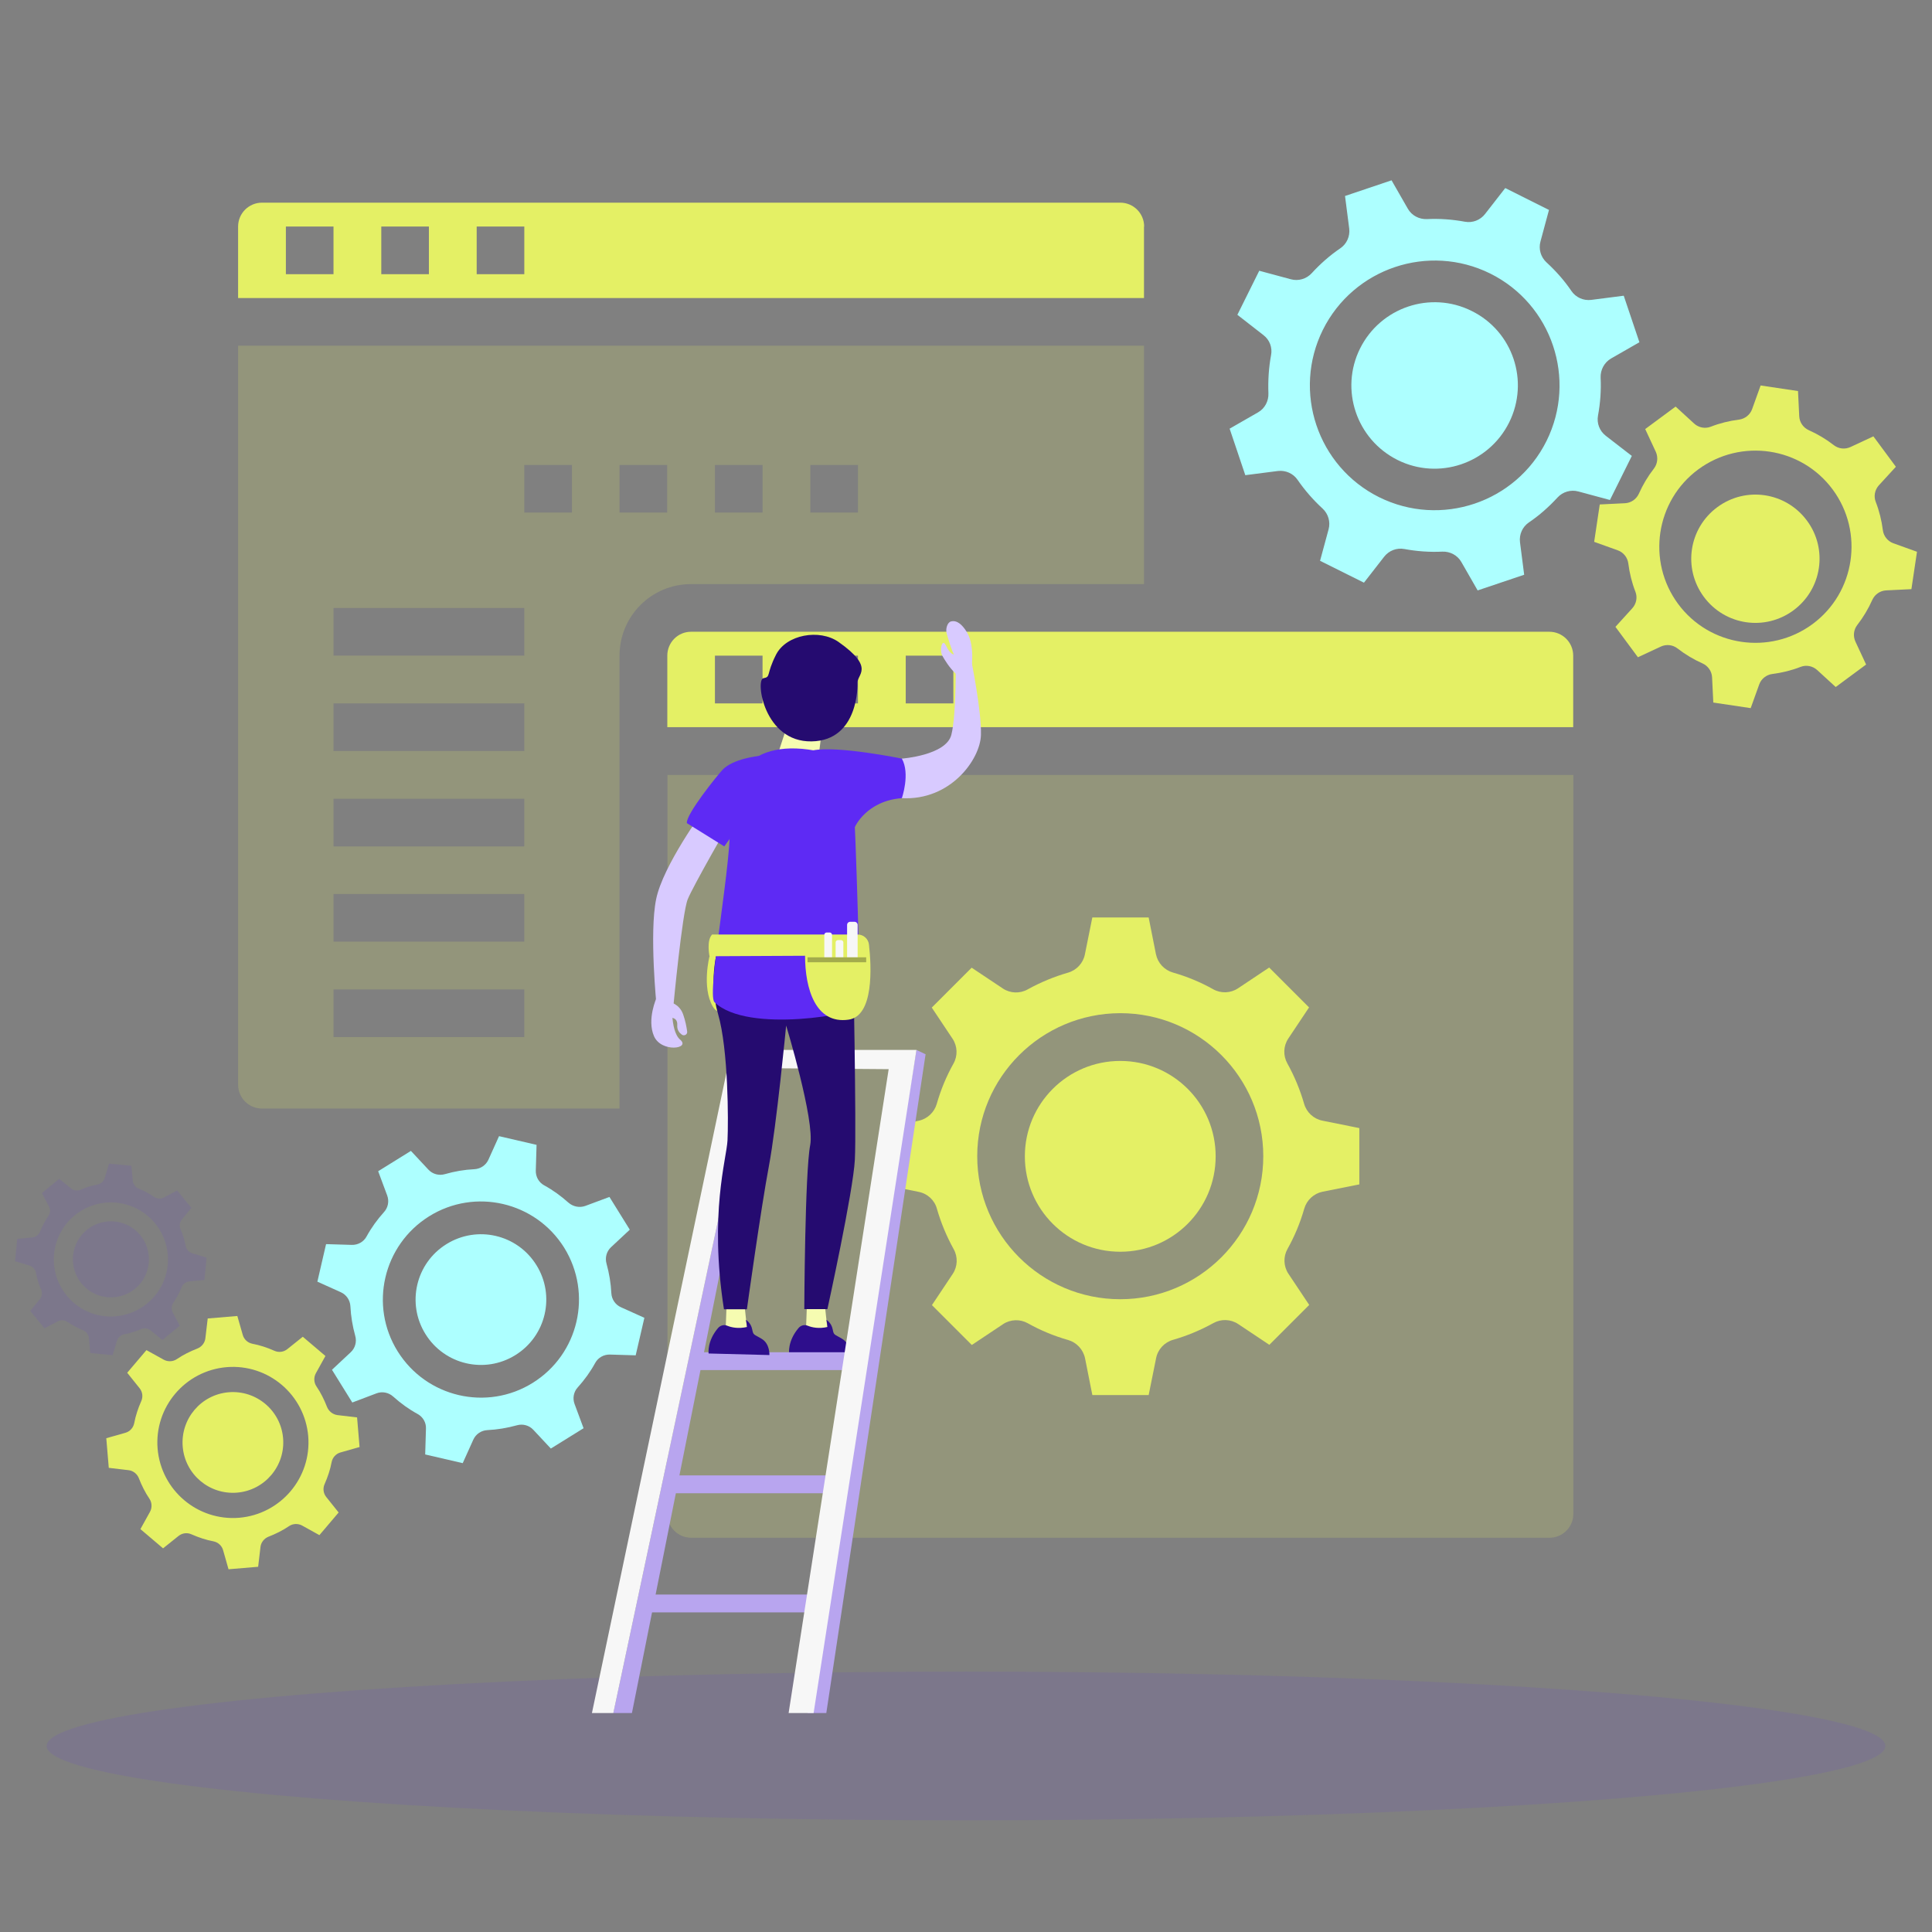 <?xml version="1.0" encoding="UTF-8"?>
<svg id="Websitemaintenance" xmlns="http://www.w3.org/2000/svg" viewBox="0 0 1080 1080">
  <rect x="0" y="0" width="1080" height="1080" fill="#808080" stroke="none"/>
  <defs>
    <style>
      .cls-1, .cls-2 {
        fill: #5e2af4;
      }

      .cls-3 {
        fill: #161616;
        opacity: .32;
      }

      .cls-3, .cls-4, .cls-2 {
        isolation: isolate;
      }

      .cls-5 {
        fill: #f6fcb1;
      }

      .cls-6, .cls-4 {
        fill: #e4f065;
      }

      .cls-4 {
        opacity: .19;
      }

      .cls-2, .cls-7 {
        opacity: .1;
      }

      .cls-8 {
        fill: #2e0e8c;
      }

      .cls-9 {
        fill: #b8a5ef;
      }

      .cls-10 {
        fill: #adffff;
      }

      .cls-11 {
        fill: #250b70;
      }

      .cls-12 {
        fill: #d8caff;
      }

      .cls-13 {
        fill: #f7f7f7;
      }
    </style>
  </defs>
  <g class="cls-7">
    <path class="cls-1" d="M103.79,696.43c-.61-3.21-1.56-6.33-2.86-9.28-.78-1.82-.52-3.9,.78-5.46l5.29-6.5-7.98-9.71-7.37,3.9c-1.73,.95-3.9,.78-5.55-.35-2.69-1.82-5.55-3.38-8.58-4.6-1.82-.69-3.12-2.43-3.3-4.42l-.78-8.32-12.49-1.21-2.43,8.06c-.61,1.91-2.17,3.3-4.16,3.64-3.21,.61-6.33,1.56-9.28,2.86-1.82,.78-3.9,.52-5.46-.78l-6.5-5.29-9.71,7.98,3.9,7.37c.95,1.73,.78,3.9-.35,5.55-1.82,2.69-3.38,5.55-4.6,8.58-.69,1.82-2.43,3.12-4.42,3.3l-8.32,.78-1.21,12.49,8.06,2.43c1.91,.61,3.3,2.17,3.64,4.16,.61,3.21,1.56,6.33,2.86,9.28,.78,1.82,.52,3.99-.78,5.46l-5.29,6.5,7.98,9.71,7.37-3.9c1.73-.95,3.9-.78,5.55,.35,2.69,1.82,5.55,3.38,8.58,4.6,1.82,.69,3.12,2.43,3.3,4.42l.78,8.32,12.49,1.21,2.43-8.06c.61-1.91,2.17-3.3,4.16-3.64,3.21-.61,6.33-1.56,9.28-2.86,1.82-.78,3.9-.52,5.46,.78l6.5,5.29,9.71-7.98-3.9-7.37c-.95-1.73-.78-3.9,.35-5.55,1.82-2.69,3.38-5.55,4.6-8.58,.69-1.82,2.43-3.12,4.42-3.3l8.32-.78,1.21-12.49-8.06-2.43c-1.82-.61-3.3-2.25-3.64-4.16Zm-44.92,39.37c-17.52-1.73-30.35-17.34-28.62-34.86s17.34-30.35,34.86-28.62c17.52,1.73,30.35,17.34,28.62,34.86s-17.34,30.26-34.86,28.62Z"/>
    <path class="cls-1" d="M40.84,701.89c1.13-11.71,11.53-20.2,23.24-19.08s20.2,11.53,19.08,23.24-11.53,20.2-23.24,19.08-20.2-11.53-19.08-23.24Z"/>
  </g>
  <ellipse class="cls-2" cx="540" cy="976" rx="513.92" ry="41.57"/>
  <path class="cls-4" d="M373.03,846.27c0,7.37,5.98,13.35,13.35,13.35h479.78c7.37,0,13.35-5.98,13.35-13.35V433.17H373.12v413.1h-.09Z"/>
  <path class="cls-6" d="M523.74,675.71c2.25,7.8,5.38,15.35,9.36,22.55,2.43,4.34,2.25,9.71-.52,13.87l-11.62,17.43,22.29,22.29,17.43-11.62c4.16-2.77,9.54-2.95,13.87-.52,7.11,3.99,14.65,7.11,22.55,9.36,4.77,1.39,8.41,5.29,9.45,10.23l4.08,20.55h31.48l4.16-20.64c.95-4.86,4.6-8.84,9.45-10.23,7.8-2.25,15.35-5.38,22.55-9.36,4.34-2.43,9.71-2.25,13.87,.52l17.43,11.62,22.29-22.29-11.62-17.43c-2.77-4.16-2.95-9.54-.52-13.87,3.99-7.11,7.11-14.65,9.37-22.55,1.39-4.77,5.29-8.41,10.23-9.45l20.55-4.08v-31.48l-20.64-4.16c-4.86-.95-8.84-4.6-10.23-9.45-2.25-7.8-5.38-15.35-9.37-22.55-2.43-4.34-2.25-9.71,.52-13.87l11.62-17.43-22.29-22.29-17.43,11.62c-4.16,2.77-9.54,2.95-13.87,.52-7.11-3.99-14.65-7.11-22.55-9.36-4.77-1.39-8.41-5.29-9.45-10.23l-4.08-20.55h-31.48l-4.16,20.64c-.95,4.86-4.6,8.84-9.45,10.23-7.8,2.25-15.35,5.38-22.55,9.36-4.34,2.43-9.71,2.25-13.87-.52l-17.43-11.62-22.29,22.29,11.62,17.43c2.77,4.16,2.95,9.54,.52,13.87-3.99,7.11-7.11,14.65-9.36,22.55-1.39,4.77-5.29,8.41-10.23,9.45l-20.55,4.08v31.48l20.64,4.16c4.94,.95,8.93,4.6,10.23,9.45h0Zm102.49-109.34c44.14,0,79.95,35.81,79.95,79.95s-35.81,79.95-79.95,79.95-79.95-35.81-79.95-79.95,35.81-79.86,79.95-79.95Zm-253.2-199.87v39.97h506.4v-39.97c0-7.37-5.98-13.35-13.35-13.35H386.3c-7.37,0-13.27,5.98-13.27,13.35Zm133.28,0h26.62v26.71h-26.62v-26.71Zm-53.33,0h26.62v26.71h-26.62v-26.71Zm-53.33,0h26.62v26.71h-26.62v-26.71Z"/>
  <path class="cls-6" d="M679.56,646.4c0,29.4-23.85,53.33-53.33,53.33s-53.33-23.85-53.33-53.33,23.85-53.33,53.33-53.33,53.33,23.85,53.33,53.33Zm-39.97-519.76c0-7.37-5.98-13.35-13.35-13.35H146.45c-7.37,0-13.35,5.98-13.35,13.35v39.97h506.4v-39.97h.09Zm-453.16,26.62h-26.62v-26.62h26.62v26.62Zm53.33,0h-26.62v-26.62h26.62v26.62Zm53.33,0h-26.62v-26.62h26.62v26.62Z"/>
  <path class="cls-4" d="M346.33,366.49c0-22.11,17.86-39.97,39.97-39.97h253.2V193.24H133.1v413.1c0,7.37,5.98,13.35,13.35,13.35h199.87v-253.2Zm106.66-106.57h26.62v26.62h-26.62v-26.62h0Zm-53.33,0h26.62v26.62h-26.62v-26.62h0Zm-53.33,0h26.62v26.62h-26.62v-26.62h0Zm-53.24,319.8h-106.66v-26.62h106.66v26.62Zm0-53.33h-106.66v-26.62h106.66v26.62Zm0-53.24h-106.66v-26.62h106.66v26.62Zm0-53.33h-106.66v-26.62h106.66v26.62h0Zm0-53.33h-106.66v-26.62h106.66v26.62Zm0-79.95v-26.62h26.62v26.62h-26.62Z"/>
  <path class="cls-5" d="M450.64,741l.52-14.05,9.97,3.03,1.91,17.52s-9.54,.61-12.4-6.5Z"/>
  <path class="cls-8" d="M451.51,741.09c2.34,.95,6.24,1.82,11.1,.69l-.61-3.99s2.77,1.65,3.47,5.29c.69,3.56,.87,2.6,5.38,5.38,4.6,2.77,4.25,9.02,4.25,9.02l-33.99-.87s-.95-6.85,5.2-14.13c1.21-1.56,3.38-2.17,5.2-1.39h0Z"/>
  <path class="cls-6" d="M396.62,534.54s-4.42,17.26,1.82,28.09c6.24,10.84,17.52-13.18,17.52-13.18,0,0-1.99-23.07-19.34-14.91Z"/>
  <path class="cls-12" d="M393.5,452.68s-22.89,31.13-26.71,49.95c-3.9,18.82,.26,59.92,.26,59.92h9.36s4.94-52.46,8.06-59.92c3.12-7.63,23.41-42.84,23.41-42.84l-14.39-7.11h0Z"/>
  <path class="cls-9" d="M389.6,755.91h86.89v9.97h-86.89v-9.97Zm-18.56,68.85h93.39v9.97h-93.39v-9.97Zm-8.41,66.6h93.39v9.97h-93.39v-9.97Z"/>
  <path class="cls-9" d="M353.26,957.61h-10.41l76.65-360.55h5.81l-72.06,360.55Zm108.65,0h-10.41l60.79-370.7,5.12,2.43-55.5,368.27Z"/>
  <path class="cls-13" d="M440.84,957.61l55.93-359.94-77.26-.61-76.65,360.55h-11.97l77.87-370.7h103.54l-57.49,370.7h-15.7"/>
  <path class="cls-5" d="M405.73,741l.52-14.05,9.97,3.03,1.91,17.52c-.09,0-9.54,.61-12.4-6.5Z"/>
  <path class="cls-12" d="M504.14,424.07s24.71-1.82,27.66-13.27c2.95-11.45,2.43-42.32,2.43-42.32h8.58s5.9,28.7,5.55,42.32c-.35,13.61-16.91,36.85-44.22,35.38-27.23-1.47,0-22.11,0-22.11h0Z"/>
  <path class="cls-1" d="M424.11,422.59s-14.31,1.47-20.2,7.72c-2.86,3.03-20.64,25.06-19.94,29.83l20.9,13.01,17.08-23.67,2.17-26.88Z"/>
  <path class="cls-11" d="M401.74,528.64s-6.16,18.21-.35,38.15,5.81,60.18,5.29,70.67-10.32,40.84-1.99,94.43h12.83s7.8-56.19,12.31-80.12c4.25-22.46,9.63-78.48,9.63-78.48,0,0,16.13,53.15,13.44,66.86-2.95,15.09-3.3,91.66-3.3,91.66h12.92s14.48-65.9,15.35-83.59c.95-17.69-1.04-116.89-1.04-116.89,0,0-43.01-29.22-75.09-2.69Z"/>
  <path class="cls-5" d="M445.79,387.99l-13.09,40.06,23.67,4.68,5.2-41.54-15.78-3.21Z"/>
  <path class="cls-1" d="M459.23,420.34s16.04,3.3,17.69,24.28c1.65,20.98,3.9,110.47,3.9,118.19-.52,3.56-62.87,15.43-81.42-2.6-4.68-4.6,10.67-82.46,8.5-102.93-2.25-20.38,9.89-46.3,51.33-36.94h0Z"/>
  <path class="cls-1" d="M477.87,462.31s6.42-14.65,26.27-16.13c0,0,4.77-13.61,0-22.11,0,0-35.99-7.37-49.69-4.6-13.7,2.77,23.41,42.84,23.41,42.84Z"/>
  <path class="cls-12" d="M542.73,376.2s2.69-14.39-2.08-22.55c-2.86-4.86-5.98-7.11-9.1-6.24-2.08,.61-2.95,4.25-2.43,6.33,.69,2.69,2.95,10.06,4.16,12.14,0,0-2.17,0-4.42-4.86-2.17-4.77-3.82,2.25-2.08,5.55,2.6,4.77,11.19,17.86,15.96,9.63h0Z"/>
  <path class="cls-8" d="M406.51,741.09c2.34,.95,6.24,1.82,11.1,.69l-.61-3.99s2.77,1.65,3.47,5.29c.69,3.56,.87,2.6,5.38,5.38,4.6,2.77,4.25,9.02,4.25,9.02l-33.99-.87s-.95-6.85,5.2-14.13c1.3-1.56,3.38-2.17,5.2-1.39h0Z"/>
  <path class="cls-11" d="M479.34,382.01c-.61-5.03,10.32-8.41-10.58-23.15-10.67-7.46-29.22-4.16-34.95,7.11-5.72,11.27-2.69,12.4-7.11,13.18-4.42,.87,.26,35.73,26.97,35.29,26.79-.43,25.67-32.43,25.67-32.43h0Z"/>
  <path class="cls-6" d="M398.09,522.4h81.34c3.3,0,5.98,2.43,6.33,5.64,1.39,12.23,2.86,39.97-11.45,41.97-18.38,2.6-24.28-17.26-24.28-35.73l-53.42,.26s-1.82-8.84,1.47-12.14Z"/>
  <path class="cls-12" d="M375.81,557.69s-1.56,18.47,4.42,23.5c5.98,5.12-10.58,7.37-14.65-1.99s1.47-21.5,1.47-21.5h8.76Z"/>
  <path class="cls-12" d="M374.25,560.12s5.55,.95,7.63,6.94c1.21,3.38,1.91,7.02,2.25,9.54,.26,1.65-1.65,2.77-3.03,1.73s-2.69-2.6-2.51-5.29c.43-5.64-6.33-3.99-6.33-3.99,0,0-2.25-6.68,1.99-8.93h0Z"/>
  <path class="cls-13" d="M465.04,535.14h-4.25v-12.57c0-.69,.61-1.3,1.3-1.3h1.73c.69,0,1.3,.61,1.3,1.3v12.57h-.09Zm6.33,0h-4.25v-8.32c0-.69,.61-1.3,1.3-1.3h1.73c.69,0,1.3,.61,1.3,1.3v8.32h-.09Zm8.06,0h-5.9v-18.12c0-.95,.78-1.73,1.73-1.73h2.43c.95,0,1.73,.78,1.73,1.73v18.12Z"/>
  <path class="cls-3" d="M451.42,535.14h32.78v2.77h-32.78v-2.77Z"/>
  <path class="cls-6" d="M182.79,786.44c-1.56-3.99-3.47-7.89-5.9-11.45-1.47-2.17-1.56-5.03-.35-7.28l5.38-9.71-12.66-10.75-8.67,6.94c-2.08,1.65-4.86,1.99-7.28,.87-3.9-1.73-8.06-3.12-12.23-3.9-2.6-.52-4.68-2.43-5.38-4.94l-3.03-10.58-16.56,1.39-1.3,11.01c-.26,2.6-2.08,4.86-4.51,5.81-3.99,1.56-7.89,3.47-11.45,5.9-2.17,1.47-5.03,1.56-7.28,.35l-9.71-5.38-10.75,12.66,6.94,8.67c1.65,2.08,1.99,4.86,.87,7.28-1.73,3.9-3.12,8.06-3.9,12.23-.52,2.6-2.43,4.68-4.94,5.38l-10.67,3.03,1.39,16.56,11.01,1.3c2.6,.26,4.86,2.08,5.81,4.51,1.56,3.99,3.47,7.89,5.9,11.45,1.47,2.17,1.56,5.03,.35,7.28l-5.38,9.71,12.66,10.75,8.67-6.94c2.08-1.65,4.86-1.99,7.28-.87,3.9,1.73,8.06,3.12,12.23,3.9,2.6,.52,4.68,2.43,5.38,4.94l3.03,10.67,16.56-1.39,1.3-11.01c.26-2.6,2.08-4.86,4.51-5.81,3.99-1.56,7.89-3.47,11.45-5.9,2.17-1.47,5.03-1.56,7.28-.35l9.71,5.38,10.75-12.66-6.94-8.67c-1.65-2.08-1.99-4.86-.87-7.28,1.73-3.9,3.12-8.06,3.9-12.23,.52-2.6,2.43-4.68,4.94-5.38l10.67-3.03-1.39-16.56-11.01-1.3c-2.6-.35-4.86-2.17-5.81-4.6h0Zm-49.08,62c-23.24,1.91-43.62-15.35-45.61-38.59-1.91-23.24,15.35-43.62,38.59-45.61,23.24-1.91,43.62,15.35,45.61,38.59,1.91,23.24-15.35,43.62-38.59,45.61Z"/>
  <path class="cls-6" d="M102.14,808.72c-1.3-15.52,10.23-29.14,25.67-30.44,15.52-1.3,29.14,10.23,30.44,25.67,1.3,15.52-10.23,29.14-25.67,30.44-15.52,1.3-29.14-10.15-30.44-25.67h0Z"/>
  <path class="cls-10" d="M317.8,672.32c-4.16-3.73-8.67-7.02-13.61-9.71-3.03-1.65-4.77-4.86-4.68-8.24l.43-14.39-20.98-4.86-5.9,13.09c-1.39,3.12-4.42,5.2-7.89,5.38-5.55,.26-11.1,1.21-16.48,2.77-3.3,.95-6.85,0-9.19-2.51l-9.8-10.49-18.3,11.36,5.03,13.53c1.21,3.21,.52,6.85-1.82,9.36-3.73,4.16-7.02,8.67-9.71,13.61-1.65,3.03-4.86,4.77-8.24,4.68l-14.39-.43-4.86,20.98,13.09,5.9c3.12,1.39,5.2,4.42,5.38,7.89,.26,5.55,1.21,11.1,2.69,16.48,.95,3.3,0,6.85-2.51,9.19l-10.49,9.8,11.36,18.3,13.53-5.12c3.21-1.21,6.76-.52,9.36,1.82,4.16,3.73,8.67,7.02,13.61,9.71,3.03,1.65,4.86,4.86,4.68,8.24l-.43,14.39,20.98,4.86,5.9-13.09c1.39-3.12,4.42-5.2,7.89-5.38,5.55-.26,11.1-1.21,16.48-2.69,3.3-.95,6.85,0,9.19,2.51l9.8,10.49,18.3-11.36-5.03-13.53c-1.21-3.21-.52-6.85,1.82-9.36,3.73-4.16,7.02-8.67,9.71-13.61,1.65-3.03,4.86-4.77,8.24-4.68l14.39,.43,4.86-20.98-13.09-5.9c-3.12-1.39-5.2-4.42-5.38-7.89-.26-5.55-1.21-11.1-2.69-16.48-.95-3.3,0-6.85,2.51-9.19l10.49-9.8-11.36-18.3-13.53,5.03c-3.21,1.13-6.76,.43-9.36-1.82Zm-19.94,100.67c-25.67,16.04-59.48,8.15-75.53-17.52-16.04-25.67-8.15-59.48,17.52-75.53,25.67-16.04,59.48-8.15,75.53,17.52,15.96,25.75,8.15,59.48-17.52,75.53Z"/>
  <path class="cls-10" d="M237.85,745.77c-10.67-17.08-5.46-39.63,11.71-50.29,17.17-10.67,39.63-5.46,50.29,11.71,10.67,17.08,5.46,39.63-11.71,50.29-17.08,10.67-39.63,5.46-50.29-11.71Z"/>
  <path class="cls-6" d="M924.53,261.96c-3.38,4.34-6.16,9.02-8.41,14.05-1.39,3.03-4.34,5.12-7.72,5.29l-14.13,.69-3.12,20.9,13.27,4.77c3.12,1.13,5.38,3.99,5.81,7.28,.69,5.46,1.99,10.75,3.99,15.87,1.21,3.12,.52,6.68-1.73,9.19l-9.45,10.41,12.57,17,12.83-5.98c3.03-1.39,6.59-1.04,9.28,1.04,4.34,3.38,9.02,6.16,14.05,8.41,3.03,1.39,5.12,4.34,5.29,7.72l.69,14.13,20.9,3.12,4.77-13.27c1.13-3.12,3.99-5.38,7.28-5.81,5.46-.69,10.75-1.99,15.87-3.99,3.12-1.21,6.68-.52,9.19,1.73l10.41,9.54,17-12.57-5.98-12.83c-1.39-3.03-1.04-6.59,1.04-9.28,3.38-4.34,6.16-9.02,8.41-14.05,1.39-3.03,4.34-5.12,7.72-5.29l14.13-.69,3.12-20.9-13.27-4.77c-3.12-1.13-5.38-3.99-5.81-7.28-.69-5.46-1.99-10.75-3.99-15.87-1.21-3.12-.52-6.68,1.73-9.19l9.54-10.41-12.57-17-12.83,5.98c-3.03,1.39-6.59,1.04-9.28-1.04-4.34-3.38-9.02-6.16-14.05-8.41-3.03-1.39-5.12-4.34-5.29-7.72l-.69-14.13-20.9-3.12-4.77,13.27c-1.13,3.12-3.99,5.38-7.28,5.81-5.46,.69-10.75,1.99-15.87,3.99-3.12,1.21-6.68,.52-9.19-1.73l-10.41-9.54-17,12.57,5.98,12.83c1.3,3.03,.95,6.59-1.13,9.28h0Zm99.98,11.71c17.6,23.85,12.57,57.58-11.27,75.18-23.85,17.6-57.58,12.57-75.18-11.27-17.6-23.85-12.57-57.58,11.27-75.18,23.93-17.6,57.58-12.57,75.18,11.27h0Z"/>
  <path class="cls-6" d="M1002.57,341.17c-15.96,11.79-38.33,8.41-50.12-7.54-11.79-15.96-8.41-38.33,7.54-50.12,15.96-11.79,38.33-8.41,50.12,7.54,11.79,15.87,8.41,38.33-7.54,50.12h0Z"/>
  <path class="cls-10" d="M710.52,198.61c-1.3,7.02-1.73,14.13-1.47,21.24,.17,4.34-1.99,8.5-5.81,10.67l-15.87,9.1,8.76,26.01,18.21-2.34c4.34-.52,8.58,1.39,11.01,4.94,4.08,5.9,8.76,11.27,13.96,16.04,3.21,2.95,4.51,7.46,3.38,11.62l-4.77,17.6,24.54,12.23,11.27-14.48c2.69-3.47,7.02-5.12,11.27-4.34,7.02,1.3,14.13,1.82,21.24,1.47,4.34-.17,8.5,1.99,10.67,5.81l9.1,15.87,26.01-8.76-2.34-18.21c-.52-4.34,1.39-8.58,4.94-11.01,5.9-3.99,11.27-8.76,16.04-13.96,2.95-3.21,7.46-4.51,11.62-3.38l17.69,4.77,12.23-24.63-14.57-11.27c-3.47-2.69-5.12-7.02-4.34-11.27,1.3-7.02,1.82-14.13,1.47-21.24-.17-4.34,2.08-8.5,5.81-10.67l15.87-9.1-8.76-26.01-18.21,2.34c-4.34,.52-8.58-1.39-11.01-4.94-3.99-5.9-8.76-11.27-13.96-16.04-3.21-2.95-4.51-7.46-3.38-11.62l4.77-17.69-24.45-12.23-11.27,14.48c-2.69,3.47-7.02,5.12-11.27,4.34-7.02-1.3-14.13-1.82-21.24-1.47-4.34,.17-8.5-1.99-10.67-5.81l-9.1-15.87-26.01,8.76,2.34,18.21c.52,4.34-1.39,8.58-4.94,11.01-5.9,3.99-11.27,8.76-16.04,13.96-2.95,3.21-7.46,4.51-11.62,3.38l-17.69-4.77-12.23,24.63,14.48,11.27c3.56,2.69,5.2,7.02,4.34,11.36Zm122.53-45.7c34.51,17.17,48.56,59.05,31.48,93.56-17.17,34.51-59.05,48.56-93.56,31.48-34.51-17.17-48.56-59.05-31.48-93.56,17.17-34.51,59.05-48.56,93.56-31.48h0Z"/>
  <path class="cls-10" d="M843.62,236.16c-11.45,22.98-39.37,32.43-62.35,20.98-22.98-11.45-32.43-39.37-20.98-62.35,11.45-22.98,39.37-32.43,62.35-20.98,23.07,11.36,32.43,39.28,20.98,62.35Z"/>
</svg>